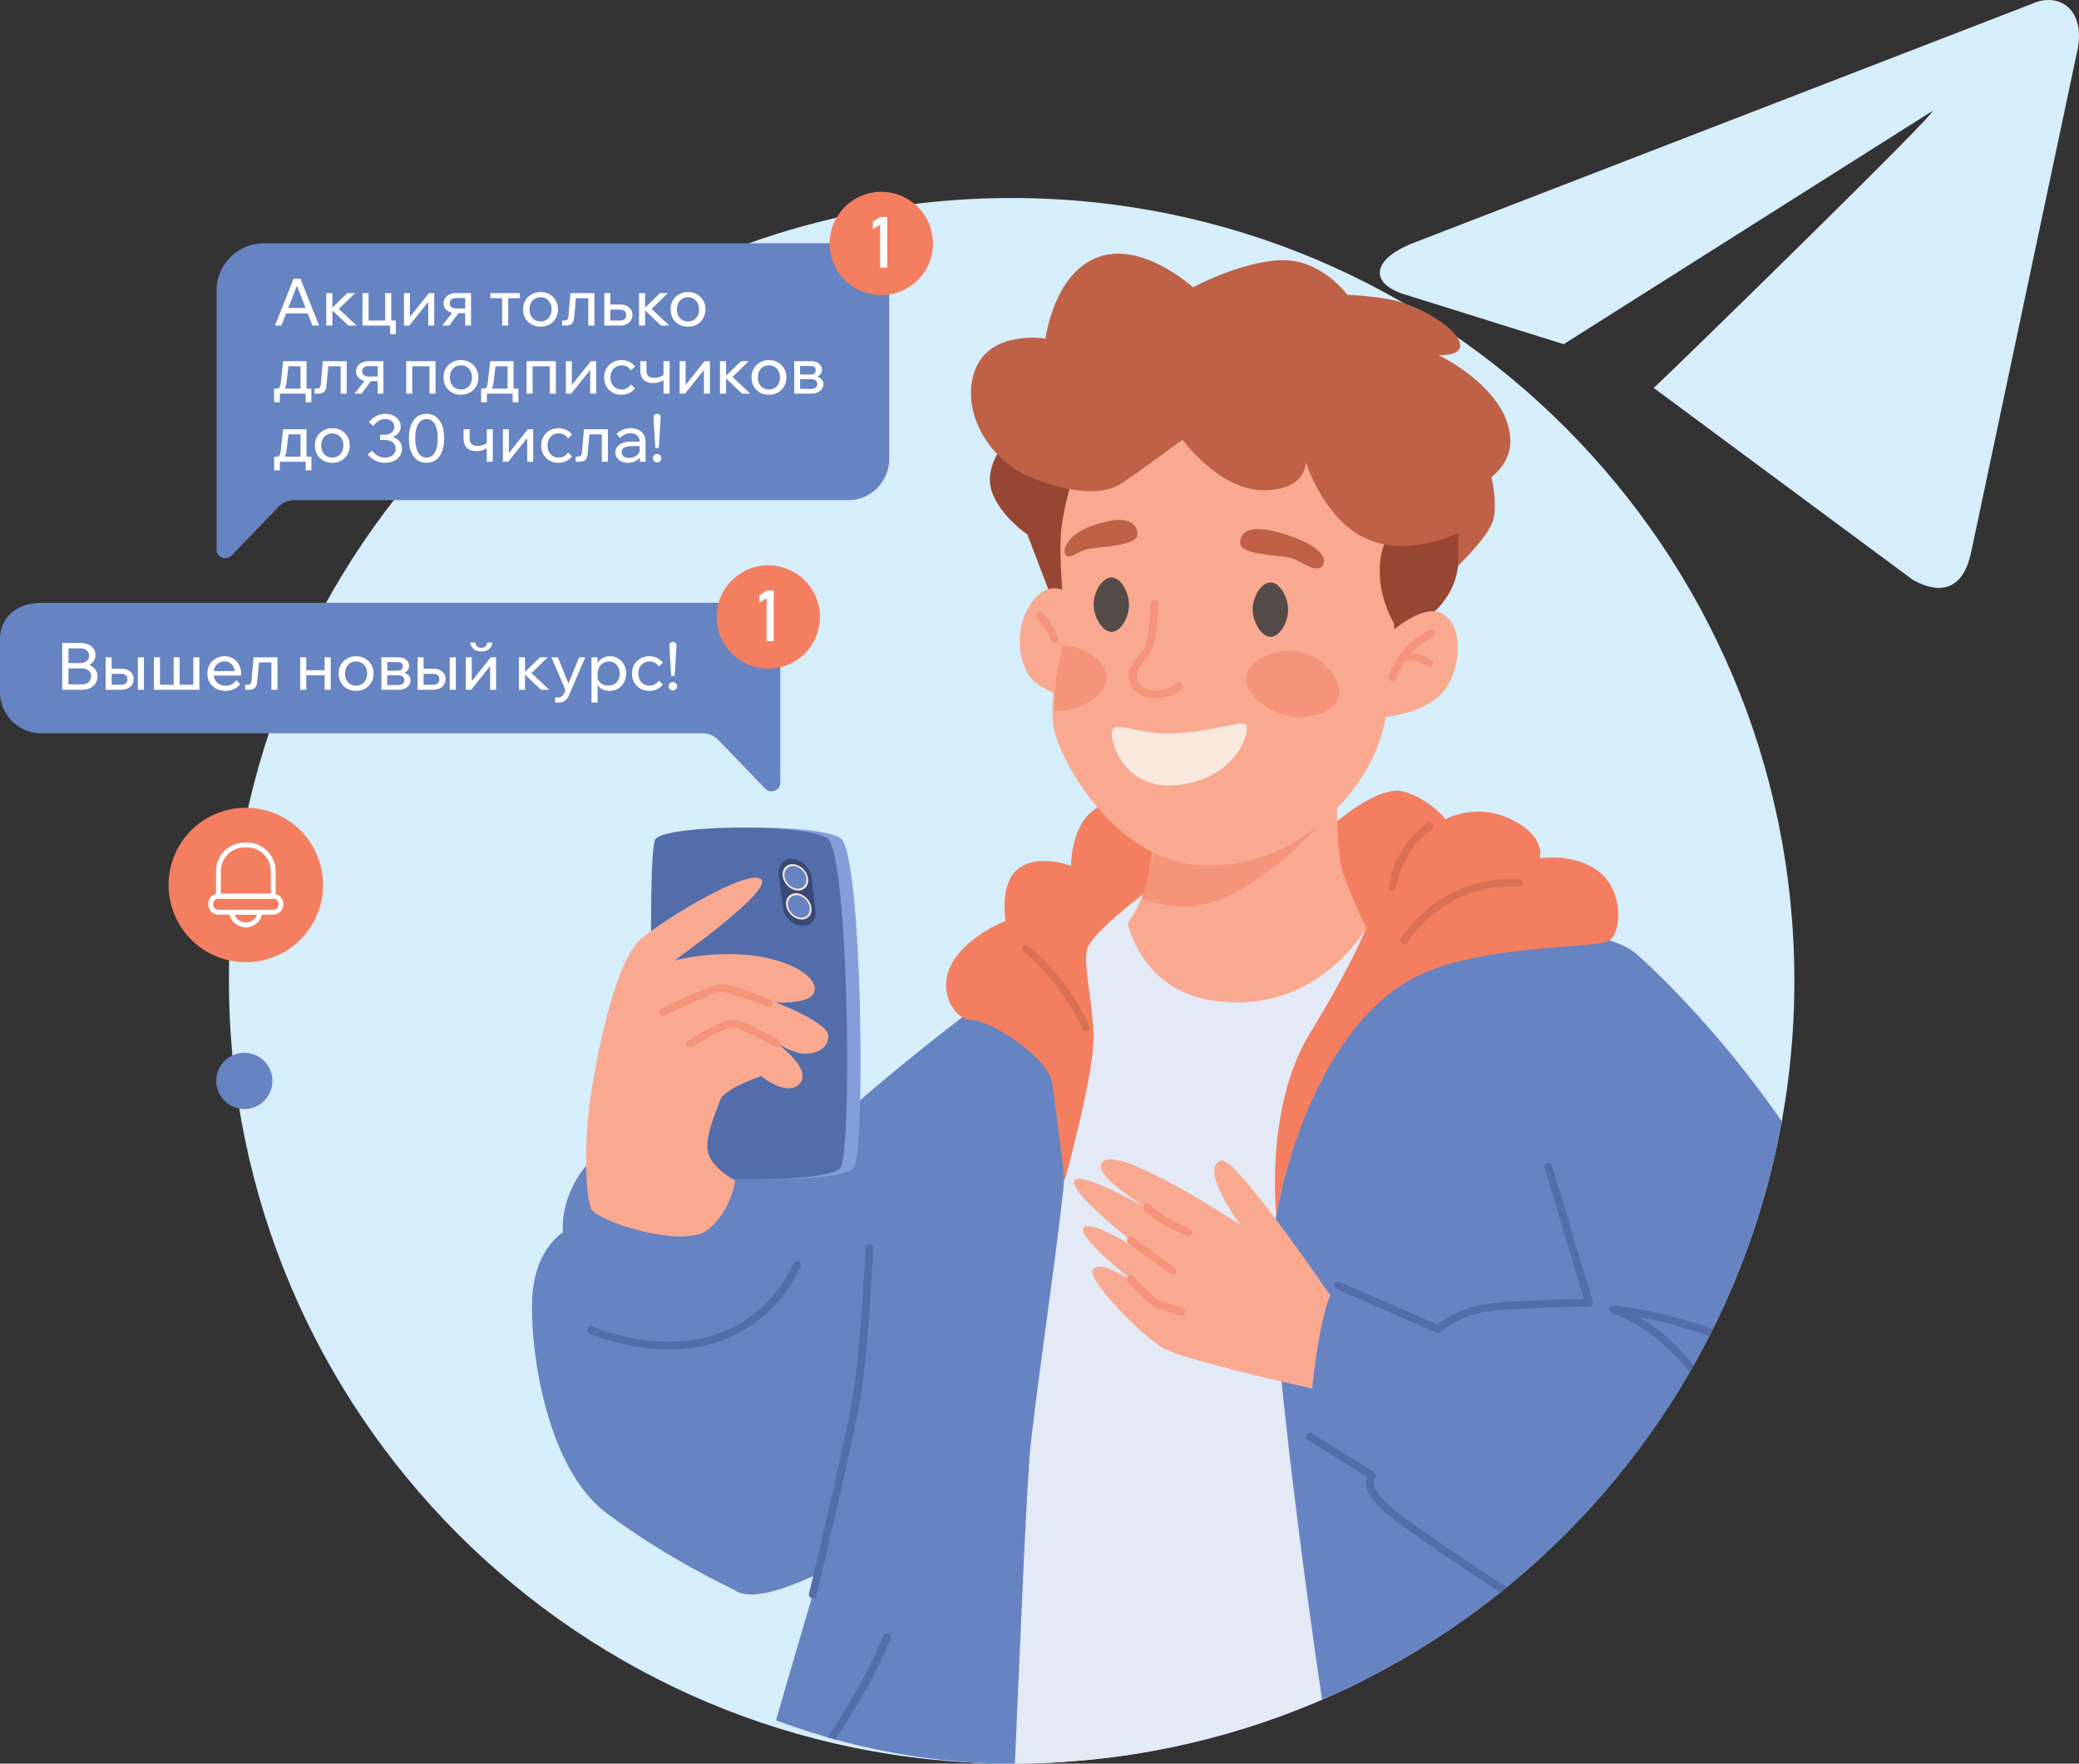 <svg width="336" height="285" fill="none" xmlns="http://www.w3.org/2000/svg"><rect width="100%" height="100%" fill="#333333" stroke="none"/><path fill-rule="evenodd" clip-rule="evenodd" d="m267.268 62.694 41.878 31.012c4.778 2.643 8.227 1.275 9.418-4.447L335.61 8.742c1.745-7.013-2.667-10.194-7.239-8.114L228.276 39.315c-6.832 2.747-6.793 6.568-1.245 8.27l25.686 8.036 59.468-37.605c2.807-1.706-42.802 42.797-44.917 44.678Z" fill="#D6EDFA"/><path d="M37 158.498C37 88.632 93.638 32 163.502 32 233.361 32 290 88.632 290 158.499 290 228.364 233.361 285 163.502 285 93.636 284.999 37 228.362 37 158.498Z" fill="#D6EDFA"/><g clip-path="url(#a)"><path d="M162.28 71.72s-3.317 3.811-1.976 7.74c1.341 3.93 5.748 6.927 5.748 6.927l7.406 19.431 57.596-.138-.546-5.825s2.861-1.618 4.473-5.632c1.145-2.853 1.269-9.903 1.269-9.903l-73.97-12.6Z" fill="#964633"/><path d="M230.496 324.576s-22.325-.118-31.686.602c-9.361.719-29.57 8.34-37.571 2.84-8.003-5.501-11.16-23.316-11.16-23.316l22.084-148.349s5.775-9.179 7.997-10.364c2.22-1.184 4.894-1.723 4.894-1.723l-.75 6.608s2.96 4.293 9.475 4.737c6.513.445 16.432-2.369 18.505-3.553 2.073-1.184 7.249-5.562 7.249-5.562l5.039 1.12s-11.783 16.972-16.847 29.287c-5.065 12.317 22.771 147.673 22.771 147.673Z" fill="#E3E9F5"/><path d="M279.127 317.054c-.74 1.937-12.011 8.239-21.492 10.124-9.481 1.885-29.291 1.1-33.503 0-4.213-1.099-20.227-114.424-18.332-128.014 1.896-13.591 11.379-41.72 20.86-45.829 9.481-4.109 32.507-4.237 37.926.943 5.42 5.179 6.257 108.413 9.448 118.527 3.194 10.114 5.405 24.02 6.354 29.394.953 5.374-.519 12.918-1.261 14.855ZM161.237 328.017c-1.668 1.629-3.076.188-5.37 0-2.296-.188-6.742-2.34-13.344-2.195-6.6.143-15.393 2.772-17.79-.006-2.398-2.778-6.54-16.827-4.186-29.121 2.354-12.295 17.945-61.732 20.089-71.411 2.143-9.678 9.468-48.392 13.391-55.717 3.923-7.323 13.863-16.217 13.863-16.217s4.971 26.942 4.186 36.357c-.785 9.417-4.186 31.651-5.494 43.683-1.306 12.034-3.679 92.998-5.345 94.627Z" fill="#6683C2"/><path d="M216.102 210.94s-16.296-24.049-18.694-23.4c-3.838 1.039 3.024 10.384 3.024 10.384s-18.479-12.234-21.908-10.395c-4.175 2.241 13.595 11.606 13.595 11.606s-17.075-10.401-18.45-8.377c-1.374 2.023 14.136 13.681 14.136 13.681s-11.29-7.828-12.662-6.06c-1.375 1.767 11.583 11.486 11.583 11.486s-8.634-7.181-10.111-4.614c-.92 1.598 7.951 10.701 11.486 12.662 3.534 1.964 25.227 6.774 25.227 6.774l2.774-13.747Z" fill="#F9A990"/><path d="M264.59 154.279s21.449 18.421 35.306 47.395c13.857 28.973 14.613 48.625 4.03 57.695-10.58 9.07-23.627 12.255-39.336 6.738-15.915-5.591-32.97-16.058-37.505-19.586-4.534-3.526-5.291-8.061-5.291-8.061s-9.574-4.283-10.078-6.298c-.505-2.015 1.511-23.431 4.534-24.438 3.024-1.008 16.125 7.055 16.125 7.055s15.119-6.304 24.439-4.289c0 0-2.771-18.14-1.511-25.951 1.259-7.811 3.779-14.613 3.779-14.613" fill="#6683C2"/><path d="M288.777 221.857a.618.618 0 0 0 .318-1.147 72.174 72.174 0 0 0-12.889-6.106 72.206 72.206 0 0 0-15.469-3.665.617.617 0 1 0-.151 1.226 71.015 71.015 0 0 1 15.202 3.601 70.87 70.87 0 0 1 12.669 6 .608.608 0 0 0 .32.091Z" fill="#526DA9"/><path d="M274.895 223.817a.62.62 0 0 0 .505-.974c-1.917-2.728-4.025-5.08-6.27-6.988-2.515-2.139-5.221-3.739-8.038-4.754a.62.62 0 0 0-.792.372.62.62 0 0 0 .372.792c2.679.965 5.255 2.491 7.659 4.533 2.164 1.839 4.204 4.113 6.058 6.757.12.171.312.262.506.262Z" fill="#526DA9"/><path d="M161.055 160.197s-26.461 19.459-36.424 31.67c-9.963 12.212-10.788 61.176-5.965 65.033 4.82 3.856 23.46-8.035 23.46-8.035l18.929-88.668Z" fill="#6683C2"/><path d="M172.063 190.758s5.002-17.871 4.671-23.826c-.374-6.736-1.674-11.019-1.023-13.584.651-2.565 9.34-9.082 9.34-9.082l3.254-14.771s-7.939-.713-10.918.996c-4.392 2.522-4.285 9.43-4.285 9.43s-5.163-2.007-8.423.38c-3.257 2.39-2.149 8.504-2.149 8.504s-7.941 3.084-9.411 8.685c-.889 3.392 1.186 7.371 4.01 7.371 2.823 0 12.278 5.903 12.931 10.248.657 4.346 2.003 15.649 2.003 15.649ZM215.129 133.548s7.561-6.905 11.829-5.607c4.268 1.298 6.68 4.454 6.68 4.454s4.825-2.784 10.579 0c5.752 2.784 4.64 6.31 4.64 6.31s5.753-.928 9.651 2.227c3.898 3.154 3.584 9.586 1.614 11.056-1.97 1.469-22.501.376-32.86 6.719-16.577 10.153-20.986 37.629-20.986 37.629s-1.881-17.348 5.358-29.224c7.238-11.877 9.162-17.144 9.162-17.144l-3.652-7.308-2.015-9.112Z" fill="#F37E60"/><path d="M264.816 297.551a.617.617 0 0 0 .132-1.222c-4.26-.932-10.587-3.1-16.527-8.148-7.923-6.732-11.038-15.111-12.189-19.51a.617.617 0 1 0-1.195.315c1.189 4.537 4.405 13.187 12.584 20.138 6.135 5.213 12.666 7.453 17.063 8.414a.831.831 0 0 0 .132.013ZM126.397 291.635a.616.616 0 0 0 .459-.203 96.525 96.525 0 0 0 12.112-16.67 96.49 96.49 0 0 0 4.954-9.923.617.617 0 1 0-1.136-.488 95.545 95.545 0 0 1-4.891 9.796 95.393 95.393 0 0 1-11.957 16.457.618.618 0 0 0 .459 1.031Z" fill="#526DA9"/><path d="M137.168 211.069s-.969-4.684-2.294-7.239c-1.325-2.554-6.009-4.667-6.009-4.667s.852-2.784 0-5.978c-.852-3.193-7.026-10.644-10.645-11.283-3.619-.639-18.945 1.064-23.416 6.387-4.471 5.322-3.832 10.872-3.832 10.872s-4.258 2.524-4.897 9.768c-.639 7.245 1.703 27.896 11.92 35.558 10.219 7.664 20.665 12.408 20.665 12.408l18.508-45.826Z" fill="#6683C2"/><path d="M108.099 218.061c5.318 0 9.981-1.432 13.896-4.272 3.135-2.276 5.616-5.333 7.373-9.09a.619.619 0 0 0-1.121-.525c-1.668 3.565-4.016 6.463-6.98 8.613-4.444 3.224-9.929 4.526-16.31 3.871-4.977-.511-8.745-2.086-9.159-2.263a.62.62 0 0 0-.812.322.62.62 0 0 0 .322.812c.432.186 4.362 1.83 9.521 2.359 1.118.118 2.207.173 3.27.173Z" fill="#526DA9"/><path d="M182.274 149.22s2.627-3.721 3.29-7.352c.666-3.632 1.263-9.397 1.263-9.397l29.231-5.281s-.116 10.083.856 13.403c.971 3.319 3.875 9.377 3.875 9.377s-7.73 14.018-24.435 11.774c-12.003-1.617-14.08-12.524-14.08-12.524Z" fill="#F9A990"/><path d="M184.52 145.153s3.016 1.376 6.73 1.389c10.283.031 21.637-12.993 21.637-12.993l-26.18 2.602s-.68 3.956-1.139 5.717c-.459 1.761-1.048 3.285-1.048 3.285Z" fill="#F4947A"/><path d="M175.304 71.93s-2.891 6.58-3.739 13.315c-.601 4.783.54 13.607.385 16.066-.153 2.46-2.644 11.267-1.582 16.546 1.063 5.281 9.779 20.984 23.295 21.914 13.516.932 23.344-8.272 27.678-16.302 2.061-3.816 2.619-7.619 2.619-7.619s7.487-.587 10.089-5.198c2.458-4.359 2.001-10.281-1.29-11.656-2.848-1.19-7.426 2.702-7.426 2.702l-1.222-27.813-23.673-7.08-25.134 5.125Z" fill="#F9A990"/><path d="M174.984 97.571s-2.403-2.478-4.472-2.51c-2.07-.03-4.064 1.86-5.153 5.03-1.09 3.17-.639 8.454 2.399 10.521 3.039 2.067 6.379 2.515 6.379 2.515l.847-15.556Z" fill="#F9A990"/><path d="M224.66 86.329s-1.778 1.78-1.672 6.318c.103 4.54 2.304 8.08 2.304 8.08l3.876-6.217-1.701-9.2-2.807 1.019Z" fill="#964633"/><path d="M135.899 135.496c3.436 2.503 4.033 50.684 2.084 53.263-1.947 2.578-26.343 2.179-28.326 0-1.982-2.178-3.063-50.748-1.575-53.118 1.486-2.373 24.38-2.648 27.817-.145Z" fill="#849ED9"/><path d="M133.735 135.496c3.436 2.503 4.033 50.684 2.084 53.263-1.947 2.578-26.344 2.179-28.326 0-1.982-2.178-3.063-50.748-1.575-53.118 1.486-2.373 24.382-2.648 27.817-.145Z" fill="#526DA9"/><path d="M95.554 195.361c-.988-2.055-1.203-11.358 0-18.878 1.203-7.519 4.082-21.436 8.082-24.795 4-3.358 17.278-11.358 19.357-9.599 2.079 1.759-13.987 13.117-13.987 13.117s5.988-1.6 12.546-.8c6.559.8 10.614 3.578 10.081 5.79-.531 2.212-6.28 1.788-6.28 1.788s8.514 3.189 8.514 5.423c0 2.235-2.129 2.874-3.832 2.874-1.703 0-4.471-1.683-4.471-1.683s5.746 4.13 3.725 6.472c-2.022 2.342-6.279-1.17-6.279-1.17s-5.96 2.021-6.598 3.832c-.639 1.808-2.559 6.004-1.972 8.514.587 2.511 4.353 4.51 4.353 4.51s-.471 4.748-4.353 7.941c-3.878 3.195-17.896-1.282-18.886-3.336Z" fill="#F9A990"/><path d="M129.454 149.605c1.447.188 2.497-.848 2.334-2.357a534.619 534.619 0 0 0-.622-5.477c-.176-1.49-1.493-2.797-2.939-2.983-1.447-.188-2.514.87-2.353 2.392.236 2.203.379 3.33.641 5.471.182 1.478 1.49 2.768 2.939 2.954Z" fill="#374A76"/><path d="M126.491 141.543c.13 1.183 1.165 2.241 2.304 2.363 1.139.122 1.951-.742 1.815-1.908-.136-1.166-1.162-2.195-2.294-2.334-1.131-.138-1.956.697-1.825 1.879Z" fill="#F9E8DE"/><path d="M126.787 141.577c.112 1.013 1 1.92 1.976 2.025.976.104 1.672-.634 1.556-1.635-.115-1-.996-1.887-1.967-2.005-.972-.115-1.677.602-1.565 1.615Z" fill="#6683C2"/><path d="M127.043 146.262c.141 1.16 1.166 2.181 2.295 2.317 1.128.139 1.943-.684 1.812-1.86-.13-1.176-1.163-2.236-2.3-2.358-1.139-.12-1.947.742-1.807 1.901Z" fill="#F9E8DE"/><path d="M127.337 146.293c.12.994.999 1.874 1.968 1.99.969.116 1.666-.591 1.554-1.6-.113-1.006-.998-1.916-1.972-2.019-.977-.103-1.67.635-1.55 1.629Z" fill="#6683C2"/><path d="M200.43 87.793c-.04-1.695 1.36-3.382 7.426-1.404 6.067 1.978 6.65 4.062 5.848 5.074-1.11 1.404-3.595-1.153-5.753-1.444-2.16-.288-7.484-.532-7.521-2.227ZM183.823 86.405c.04-1.695-1.424-3.571-7.426-1.403-4.064 1.47-4.831 4.051-4.107 4.735.783.742 1.854-.814 4.012-1.103 2.158-.29 7.482-.534 7.521-2.229Z" fill="#BF6147"/><path d="M205.388 94.124c-1.504-.046-2.829 2.197-2.924 4.084-.112 2.172 1.362 4.704 2.891 4.713 1.515.008 2.896-2.462 2.818-4.58-.067-1.857-1.28-4.172-2.785-4.217ZM179.681 93.322c-1.504-.046-2.829 2.197-2.924 4.084-.112 2.173 1.362 4.705 2.891 4.713 1.515.008 2.896-2.462 2.818-4.58-.069-1.857-1.282-4.172-2.785-4.217Z" fill="#544A47"/><path d="M186.729 112.844c2.561 0 4.216-1.42 4.287-1.482a.619.619 0 0 0-.815-.93c-.012.011-1.482 1.245-3.656 1.174-.982-.031-1.772-.347-2.284-.913a2.295 2.295 0 0 1-.587-1.679c.045-.669.508-1.242 1.095-1.97.472-.582 1.005-1.244 1.4-2.081.897-1.91 1.01-7.15 1.017-7.37a.619.619 0 0 0-.606-.631h-.012a.618.618 0 0 0-.618.605c-.029 1.441-.246 5.484-.9 6.871-.33.703-.793 1.277-1.242 1.831-.665.825-1.296 1.604-1.366 2.665a3.537 3.537 0 0 0 .903 2.592c.519.572 1.488 1.265 3.161 1.318.076-.002.15 0 .223 0Z" fill="#F4947A"/><path d="M201.355 117.085c-.804-.618-5.742 1.148-11.431 1.42-5.688.273-9.146-1.825-10.06-.709-.913 1.117 1.466 10.232 10.728 9.043 9.741-1.252 11.567-9.136 10.763-9.754Z" fill="#F9E8DE"/><path d="M201.478 109.198c.508-2.941 5.771-4.971 9.708-3.561 3.103 1.11 5.916 4.547 5.101 7.127-.895 2.835-5.911 3.799-9.427 2.583-2.747-.951-5.814-3.656-5.382-6.149ZM171.146 107.123c.231-.904.562-2.797.562-2.797 3.295.029 7.079 2.348 7.158 5.05.087 2.972-4.332 5.531-8.053 5.541a8.4 8.4 0 0 1-.386-.008c.002 0-.034-4.853.719-7.786Z" fill="#F4947A"/><path d="M191.092 71.052s5.983 8.152 13.061 8.169c7.077.016 6.891-4.552 6.891-4.552s2.885 9.339 9.82 12.408c6.935 3.07 14.822-.946 14.822-.946l-.012 5.266s4.867-4.624 5.632-7.321c.763-2.697-.264-6.978-.264-6.978s3.121-2.205 3.059-5.868c-.143-8.423-11.631-13.853-11.631-13.853s4.365.32 3.371-2.218c-.994-2.538-6.223-5.378-9.564-6.362-3.34-.983-8.528-1.147-8.528-1.147s-4.281-5.92-10.868-5.603c-6.587.316-14.082 4.386-14.082 4.386s-8.177-7.512-15.36-4.87c-7.182 2.642-8.464 13.156-8.464 13.156s-8.888-1.461-11.362 5.019 1.995 14.284 8.512 17.174c6.517 2.892 12.139 3.102 14.915 1.337 2.774-1.763 10.052-7.197 10.052-7.197Z" fill="#BF6147"/><path d="M232.373 215.394a.612.612 0 0 0 .422-.168c.028-.026 3.09-2.823 8.29-3.363 5.401-.56 15.634-.75 15.738-.752a.617.617 0 0 0 .581-.796l-6.59-21.975a.616.616 0 1 0-1.182.355l6.354 21.197c-2.549.057-10.474.268-15.029.742-4.707.487-7.743 2.649-8.692 3.42l-15.768-6.899a.618.618 0 1 0-.496 1.133l16.124 7.054c.08.033.165.052.248.052ZM263.918 269.443a.617.617 0 0 0 .114-1.225c-5.167-.986-33.939-20.364-38.747-24.252-2.774-2.243-3.245-3.66-3.28-4.305-.027-.511.198-.744.209-.755a.568.568 0 0 0 .219-.5c-.011-.203-.141-.368-.312-.475l-10.079-6.298a.618.618 0 1 0-.655 1.048l9.555 5.971a2.417 2.417 0 0 0-.173.978c.029 1.531 1.287 3.313 3.741 5.297 5.372 4.347 33.95 23.485 39.293 24.504a.46.46 0 0 0 .115.012ZM131.361 258.287c.279 0 .533-.19.599-.474.058-.239 5.736-23.999 7.078-31.824 1.343-7.842 2.069-24.153 2.075-24.316a.62.62 0 0 0-1.236-.054c-.009.164-.73 16.395-2.059 24.163-1.335 7.784-7.003 31.506-7.061 31.746a.618.618 0 0 0 .604.759Z" fill="#526DA9"/><path d="M225.004 110.053a.62.62 0 0 0 .577-.395c.694-1.79 1.686-3.331 2.949-4.586a11.172 11.172 0 0 1 3.045-2.158.617.617 0 0 0 .289-.825.617.617 0 0 0-.825-.289 12.41 12.41 0 0 0-3.381 2.395c-1.387 1.377-2.474 3.066-3.231 5.017a.618.618 0 0 0 .577.841Z" fill="#F4947A"/><path d="M230.996 107.77a.618.618 0 0 0 .337-1.135 7.198 7.198 0 0 0-1.987-.91 6.52 6.52 0 0 0-2.453-.211.62.62 0 0 0-.55.681.62.62 0 0 0 .68.549 5.297 5.297 0 0 1 1.991.172 5.92 5.92 0 0 1 1.643.752.624.624 0 0 0 .339.102ZM170.433 103.939a.615.615 0 0 0 .578-.833 12.083 12.083 0 0 0-2.544-4.096.62.62 0 0 0-.901.847 10.978 10.978 0 0 1 2.288 3.681.615.615 0 0 0 .579.401ZM192.125 199.753a.617.617 0 0 0 .196-1.205c-.037-.012-3.811-1.302-6.503-3.842a.619.619 0 1 0-.849.899c2.896 2.732 6.794 4.059 6.957 4.115a.598.598 0 0 0 .199.033ZM190.921 212.612a.62.62 0 0 0 .589-.43.62.62 0 0 0-.401-.777c-.029-.009-2.904-.928-3.838-1.303-.525-.208-2.495-2.104-4.099-3.813a.618.618 0 1 0-.903.845c.576.614 3.501 3.7 4.541 4.116.975.39 3.801 1.294 3.921 1.333a.707.707 0 0 0 .19.029ZM189.511 205.982a.617.617 0 0 0 .364-1.118l-6.79-4.928a.62.62 0 0 0-.728 1.001l6.79 4.927a.629.629 0 0 0 .364.118ZM125.566 169.22a.62.62 0 0 0 .302-1.158c-.577-.322-5.684-3.15-7.251-3.286-.475-.042-1.445.082-4.376 1.626a61.756 61.756 0 0 0-2.956 1.673.618.618 0 0 0 .643 1.056c3.657-2.23 6.044-3.171 6.581-3.123.982.084 4.666 1.967 6.757 3.135a.65.65 0 0 0 .3.077ZM107.096 164.204a.615.615 0 0 0 .273-.065c2.993-1.471 8.111-3.823 9.095-3.867.973-.039 5.184 1.474 7.602 2.441a.619.619 0 0 0 .459-1.149c-.655-.262-6.377-2.528-8.045-2.528-.025 0-.047 0-.07.002-1.534.066-8.256 3.338-9.587 3.994a.618.618 0 0 0 .273 1.172Z" fill="#F4947A"/><path d="M226.905 152.601a.613.613 0 0 0 .513-.273c1.405-2.089 5.444-7.114 12.584-8.619a20.594 20.594 0 0 1 5.434-.395.618.618 0 0 0 .072-1.234 21.766 21.766 0 0 0-5.763.418c-7.581 1.6-11.864 6.924-13.354 9.138a.619.619 0 0 0 .514.965ZM225.043 143.914a.618.618 0 0 0 .608-.513c.461-2.683 1.587-5.134 3.262-7.092a13.977 13.977 0 0 1 2.459-2.259.617.617 0 1 0-.721-1.002 15.34 15.34 0 0 0-2.677 2.459c-1.819 2.127-3.042 4.783-3.54 7.685a.616.616 0 0 0 .609.722ZM175.552 166.665a.618.618 0 0 0 .556-.883 40.45 40.45 0 0 0-2.921-5.122 40.177 40.177 0 0 0-6.846-7.774.618.618 0 1 0-.814.928 39.022 39.022 0 0 1 6.635 7.537 38.954 38.954 0 0 1 2.832 4.962.622.622 0 0 0 .558.352Z" fill="#DA7156"/></g><g clip-path="url(#b)"><path d="M50.882 148.606c3.089-6.162.597-13.661-5.564-16.749-6.162-3.089-13.66-.597-16.75 5.564-3.088 6.162-.596 13.661 5.565 16.749 6.162 3.089 13.66.597 16.75-5.564Z" fill="#F37E60"/><path d="M39.726 149.859a2.711 2.711 0 0 1-2.695-2.397l-.05-.439h5.491l-.05.439a2.709 2.709 0 0 1-2.696 2.397Zm-1.813-2.052c.27.748.987 1.269 1.813 1.269.827 0 1.544-.521 1.814-1.269h-3.627ZM44.55 145.212h-9.64v-4.426a4.633 4.633 0 0 1 4.626-4.63h.384c2.55 0 4.63 2.076 4.63 4.63v4.426Zm-8.856-.783h8.072v-3.643a3.85 3.85 0 0 0-3.846-3.846h-.384a3.847 3.847 0 0 0-3.842 3.846v3.643Z" fill="#fff"/><path d="M44.158 147.807h-8.864a1.634 1.634 0 0 1-1.634-1.633v-.114c0-.901.733-1.633 1.634-1.633h8.86c.9 0 1.633.732 1.633 1.633v.114c0 .901-.732 1.633-1.63 1.633Zm-8.86-2.593a.85.85 0 0 0-.85.85v.114c0 .466.38.85.85.85h8.86c.466 0 .85-.38.85-.85v-.114c0-.466-.38-.85-.85-.85h-8.86Z" fill="#fff"/></g><path d="M6.596 97.419h111.881a7.635 7.635 0 0 1 7.632 7.633v21.415c0 1.271-1.55 1.899-2.428.983l-7.572-7.859a3.562 3.562 0 0 0-2.58-1.097H6.596c-3.646 0-6.596-3.033-6.596-6.68v-8.551c0-3.639 2.95-5.844 6.596-5.844Z" fill="#6683C2"/><path d="M10.049 111.472V103.9h2.944c.494 0 .921.084 1.281.254.367.162.65.392.847.688.205.297.307.646.307 1.049 0 .367-.102.695-.307.984-.197.283-.48.505-.847.668-.36.155-.787.233-1.281.233H11.17v-.519h2.012c.516 0 .964.084 1.345.254.389.169.689.409.9.72.22.304.329.667.329 1.091 0 .43-.11.808-.329 1.133a2.064 2.064 0 0 1-.9.752c-.381.176-.83.265-1.345.265H10.05Zm1.016-.879h2.129c.473 0 .844-.113 1.112-.339.275-.226.413-.544.413-.953 0-.41-.138-.728-.413-.953-.268-.226-.64-.339-1.112-.339h-2.235v-.858h2.013c.437 0 .783-.106 1.037-.318.255-.219.382-.515.382-.89 0-.36-.127-.642-.382-.847-.254-.212-.6-.317-1.037-.317h-1.907v5.814Zm6.012.879v-5.253h.975v5.104l-.657-.667h2.171c.332 0 .586-.077.762-.233.177-.162.265-.385.265-.667 0-.275-.088-.487-.265-.635-.176-.156-.43-.233-.762-.233h-2.012v-.826h2.065c.593 0 1.073.158 1.44.476.367.311.551.713.551 1.207 0 .339-.088.639-.265.901-.17.254-.406.455-.71.603a2.234 2.234 0 0 1-1.016.223h-2.542Zm5.2 0v-5.253h.985v5.253h-.985Zm2.598 0v-5.253h.975v5.03l-.255-.593h2.743l-.275.593v-5.03h.974v5.03l-.2-.593H31.6l-.35.593v-5.03h.975v5.253h-7.35Zm13.33-1.547.614.636a2.87 2.87 0 0 1-1.016.794 3.053 3.053 0 0 1-1.345.286c-.572 0-1.08-.12-1.525-.36a2.707 2.707 0 0 1-1.049-.985 2.824 2.824 0 0 1-.37-1.451c0-.543.12-1.023.36-1.44.24-.424.572-.755.995-.996.424-.24.9-.36 1.43-.36.515 0 .97.12 1.366.36.403.233.717.558.943.975.233.409.35.886.35 1.429v.064h-.996v-.095c0-.382-.07-.713-.212-.996a1.563 1.563 0 0 0-.593-.667 1.53 1.53 0 0 0-.858-.244c-.346 0-.653.082-.921.244a1.642 1.642 0 0 0-.625.688c-.148.29-.223.632-.223 1.028 0 .395.082.745.244 1.048.17.297.402.526.699.688.297.163.635.244 1.017.244.699 0 1.27-.296 1.715-.89Zm.752-.751h-4.712v-.731h4.543l.17.37v.361Zm.673 2.298v-.826h.402c.198 0 .343-.05.435-.149.098-.098.158-.271.18-.519l.328-3.759h3.865v5.253h-.985v-5.073l.7.646h-3.39l.763-.646-.36 3.749c-.042.494-.173.84-.392 1.038-.219.19-.547.286-.985.286h-.561Zm12.838 0v-5.253h.985v5.253h-.985Zm-3.95 0v-5.253h.984v5.253h-.984Zm.476-2.351v-.816h4.025v.816h-4.025Zm8.559 2.52c-.55 0-1.038-.12-1.461-.36a2.613 2.613 0 0 1-.996-.985c-.24-.423-.36-.907-.36-1.451 0-.543.12-1.023.36-1.44.24-.417.572-.745.996-.985.423-.247.91-.371 1.461-.371.55 0 1.034.124 1.45.371.425.24.756.568.996.985.247.417.371.897.371 1.44 0 .544-.123 1.028-.37 1.451-.24.417-.572.745-.996.985-.417.24-.9.36-1.451.36Zm0-.847c.353 0 .664-.081.932-.244.268-.162.477-.392.625-.688.148-.297.222-.635.222-1.017 0-.381-.074-.716-.222-1.006a1.642 1.642 0 0 0-.625-.688 1.703 1.703 0 0 0-.932-.254c-.353 0-.667.084-.942.254a1.643 1.643 0 0 0-.625.688 2.18 2.18 0 0 0-.223 1.006c0 .382.074.72.223 1.017.148.296.356.526.625.688.275.163.589.244.942.244Zm4.089.678v-5.253h2.68c.55 0 .984.127 1.302.381.325.254.487.593.487 1.017 0 .268-.081.501-.243.699a1.48 1.48 0 0 1-.636.455l-.01-.095c.331.092.603.247.815.466.212.219.318.487.318.805 0 .296-.089.561-.265.794a1.716 1.716 0 0 1-.71.54 2.504 2.504 0 0 1-.995.191h-2.743Zm.942-.233-.55-.54h2.277c.324 0 .579-.067.762-.202.184-.141.276-.339.276-.593a.668.668 0 0 0-.276-.572c-.183-.141-.438-.211-.762-.211h-2.16v-.742h2.107c.31 0 .53-.063.656-.19.127-.127.191-.304.191-.53 0-.219-.067-.381-.201-.487-.127-.113-.343-.169-.646-.169h-2.235l.561-.562v4.798Zm4.901.233v-5.253h.975v5.104l-.657-.667h2.171c.332 0 .586-.077.763-.233.176-.162.264-.385.264-.667 0-.275-.088-.487-.264-.635-.177-.156-.431-.233-.763-.233h-2.012v-.826h2.065c.593 0 1.073.158 1.44.476.367.311.551.713.551 1.207 0 .339-.088.639-.265.901-.17.254-.406.455-.71.603a2.234 2.234 0 0 1-1.016.223h-2.542Zm5.2 0v-5.253h.985v5.253h-.985Zm2.598 0v-5.253h.964v3.961l-.074-.022 3.145-3.939h.858v5.253h-.964v-3.961l.085.032-3.156 3.929h-.858Zm2.51-6.196c-.487 0-.893-.123-1.218-.37-.324-.255-.515-.611-.572-1.07h.837c.042.297.145.512.307.646.17.134.385.201.646.201s.473-.067.636-.201c.17-.134.275-.349.317-.646h.837c-.056.459-.247.815-.572 1.07-.325.247-.73.37-1.218.37Zm9.643 6.196-2.87-2.722h.106l2.595-2.531h1.26l-2.817 2.743-.201-.551 3.272 3.061h-1.345Zm-3.569 0v-5.253h.985v5.253h-.985Zm9.72-5.253h1.006l-2.616 6.089c-.163.389-.37.689-.625.901-.247.211-.604.317-1.07.317h-.572v-.826h.551a.837.837 0 0 0 .54-.169c.148-.106.269-.265.36-.477l.223-.561-2.267-5.274h1.049l1.895 4.713h-.38l1.906-4.713Zm2.993 7.307h-.985v-7.307h.975v1.61h-.223c.057-.346.187-.654.392-.922.212-.268.473-.476.784-.625a2.335 2.335 0 0 1 1.038-.233c.508 0 .96.124 1.355.371.396.24.706.572.932.996.226.416.339.893.339 1.429 0 .544-.116 1.028-.349 1.451a2.505 2.505 0 0 1-.953.985c-.403.24-.862.36-1.377.36-.473 0-.883-.095-1.229-.286a1.972 1.972 0 0 1-.783-.794 2.032 2.032 0 0 1-.212-1.133l.201-.201c.028.303.127.575.297.815.176.24.398.427.667.561.275.127.572.191.89.191a1.8 1.8 0 0 0 .953-.244c.268-.169.48-.402.635-.699.155-.296.233-.632.233-1.006s-.074-.706-.222-.995a1.736 1.736 0 0 0-.615-.699 1.651 1.651 0 0 0-.921-.254c-.353 0-.667.088-.943.264-.268.17-.483.41-.646.721-.155.31-.233.67-.233 1.08v4.564Zm9.896-3.548.667.636a2.73 2.73 0 0 1-.942.752 2.856 2.856 0 0 1-1.271.275c-.537 0-1.017-.12-1.44-.36a2.63 2.63 0 0 1-.985-.985c-.24-.423-.36-.907-.36-1.451 0-.536.12-1.013.36-1.429.24-.424.572-.756.995-.996a2.867 2.867 0 0 1 1.451-.371 2.752 2.752 0 0 1 2.192 1.028l-.667.635a1.889 1.889 0 0 0-.614-.593c-.247-.148-.544-.222-.89-.222a1.721 1.721 0 0 0-1.578.942c-.148.29-.222.625-.222 1.006 0 .382.074.72.222 1.017.156.289.368.519.636.688.275.163.589.244.942.244s.65-.074.89-.223c.247-.148.452-.345.614-.593Zm2.963.922a.651.651 0 0 1-.201.476.661.661 0 0 1-.487.202.649.649 0 0 1-.477-.202.651.651 0 0 1-.201-.476.63.63 0 0 1 .201-.477.652.652 0 0 1 .477-.201c.19 0 .353.067.487.201a.63.63 0 0 1 .201.477Zm-.413-1.652h-.551a31.91 31.91 0 0 0-.042-.604 32.655 32.655 0 0 0-.064-.953l-.063-1.102c-.021-.381-.043-.737-.064-1.069l-.053-.837c-.007-.226-.01-.356-.01-.392 0-.162.053-.296.159-.402a.58.58 0 0 1 .413-.159c.162 0 .3.053.413.159.113.106.169.24.169.402 0 .036-.007.166-.021.392l-.053.837c-.014.332-.035.688-.064 1.069l-.063 1.102c-.021.36-.043.678-.064.953-.014.275-.028.477-.042.604Z" fill="#fff"/><path d="M124.079 108.056a8.346 8.346 0 1 0 0-16.691 8.346 8.346 0 0 0 0 16.691Z" fill="#F37E60"/><path d="M125.043 103.614h-1.15v-6.937l-1.166.714v-1.187l1.166-.78h1.15v8.19Z" fill="#fff"/><path d="M39.422 179.214a4.539 4.539 0 1 0 0-9.077 4.539 4.539 0 0 0 0 9.077ZM137.114 39.321H42.633A7.635 7.635 0 0 0 35 46.954v41.84c0 1.27 1.55 1.898 2.428.983L45 81.917a3.563 3.563 0 0 1 2.58-1.096h89.534c3.647 0 6.597-3.034 6.597-6.68V45.918a6.597 6.597 0 0 0-6.597-6.597Z" fill="#6683C2"/><path d="M50.093 50.647h-4.236v-.879h4.236v.88Zm1.483 1.97h-1.08l-2.7-6.915h.38l-2.7 6.915h-1.038l3.008-7.572h1.112l3.018 7.572Zm4.726 0-2.87-2.722h.106l2.594-2.53h1.26l-2.817 2.742-.2-.55 3.272 3.06h-1.345Zm-3.57 0v-5.253h.986v5.253h-.985Zm5.854 0v-5.253h.985v5.084l-.783-.646h4.035l-.572.646v-5.084h.985v5.253h-4.65Zm4.459 1.388v-2.203h.932v2.203h-.932Zm2.243-1.388v-5.253h.964v3.961l-.074-.021 3.145-3.94h.858v5.253h-.964v-3.96l.085.031-3.156 3.93h-.858Zm9.894 0v-5.104l.625.646h-2.086c-.276 0-.516.067-.72.2-.205.128-.308.34-.308.636 0 .269.092.477.276.625.183.148.438.223.762.223h1.917v.762h-1.98c-.593 0-1.07-.145-1.43-.434-.36-.297-.54-.689-.54-1.176 0-.31.085-.586.254-.826.177-.247.413-.441.71-.582a2.287 2.287 0 0 1 1.016-.223h2.447v5.253h-.943Zm-3.728 0 1.875-2.393h1.048l-1.779 2.393h-1.144Zm9.7 0v-4.945h.985v4.945h-.985Zm-1.896-4.427v-.826h4.766v.826h-4.766Zm8.107 4.597c-.55 0-1.038-.12-1.461-.36a2.616 2.616 0 0 1-.996-.985 2.891 2.891 0 0 1-.36-1.451c0-.544.12-1.024.36-1.44.24-.417.572-.745.996-.986.423-.247.91-.37 1.461-.37.55 0 1.035.123 1.451.37.424.24.755.569.995.986.248.416.371.896.371 1.44 0 .543-.123 1.027-.37 1.45-.24.417-.572.745-.996.986-.416.24-.9.36-1.45.36Zm0-.848c.353 0 .664-.08.932-.243.268-.163.477-.392.625-.689.148-.296.222-.635.222-1.016 0-.382-.074-.717-.222-1.006a1.642 1.642 0 0 0-.625-.689 1.708 1.708 0 0 0-.932-.254 1.76 1.76 0 0 0-.942.254 1.642 1.642 0 0 0-.625.689c-.148.29-.223.624-.223 1.006 0 .381.075.72.223 1.016.148.297.356.526.625.689.275.162.59.243.942.243Zm3.485.678v-.826h.403c.198 0 .342-.05.434-.148.099-.099.159-.272.18-.52l.328-3.759h3.866v5.253h-.985v-5.073l.699.646h-3.389l.763-.646-.36 3.75c-.043.494-.174.84-.392 1.037-.22.19-.548.286-.985.286h-.562Zm6.82 0v-5.253h.974v5.105l-.646-.667h2.182c.324 0 .575-.078.752-.233.183-.163.275-.385.275-.668 0-.275-.092-.487-.275-.635-.177-.155-.428-.233-.752-.233h-2.023v-.826h2.065c.6 0 1.08.159 1.44.477.367.31.551.713.551 1.207 0 .339-.085.639-.254.9-.17.254-.406.456-.71.604a2.266 2.266 0 0 1-1.027.222H97.67Zm9.174 0-2.87-2.722h.106l2.595-2.53h1.26l-2.817 2.742-.201-.55 3.272 3.06h-1.345Zm-3.569 0v-5.253h.985v5.253h-.985Zm7.919.17c-.551 0-1.038-.12-1.462-.36a2.618 2.618 0 0 1-.995-.985 2.891 2.891 0 0 1-.36-1.451c0-.544.12-1.024.36-1.44.24-.417.572-.745.995-.986.424-.247.911-.37 1.462-.37.55 0 1.034.123 1.45.37.424.24.756.569.996.986.247.416.371.896.371 1.44 0 .543-.124 1.027-.371 1.45-.24.417-.572.745-.996.986-.416.24-.9.36-1.45.36Zm0-.848c.353 0 .663-.08.932-.243a1.64 1.64 0 0 0 .624-.689c.149-.296.223-.635.223-1.016 0-.382-.074-.717-.223-1.006a1.64 1.64 0 0 0-.624-.689 1.71 1.71 0 0 0-.932-.254c-.353 0-.668.085-.943.254a1.643 1.643 0 0 0-.625.689 2.18 2.18 0 0 0-.222 1.006c0 .381.074.72.222 1.016.148.297.357.526.625.689.275.162.59.243.943.243Zm-66.66 11.318v-.455h.19c.148 0 .261-.032.339-.096a.634.634 0 0 0 .201-.317c.05-.156.088-.371.117-.646l.381-3.379h3.78v4.766h-.974v-4.586l.689.646H45.92l.784-.646-.403 3.273c-.042.36-.113.646-.212.858a.878.878 0 0 1-.413.444c-.183.092-.434.138-.752.138h-.392Zm-.233 1.747v-2.202h6.026v2.202h-.932v-2.012l.614.625h-5.147l.37-.625v2.012h-.931Zm6.525-1.387v-.826h.402c.198 0 .343-.05.435-.148.099-.099.159-.272.18-.52l.328-3.759h3.865v5.253h-.984v-5.073l.699.646h-3.39l.763-.646-.36 3.75c-.042.494-.173.84-.392 1.037-.219.19-.547.286-.985.286h-.561Zm10.198 0v-5.104l.624.646h-2.086c-.275 0-.515.067-.72.2-.205.128-.307.34-.307.636 0 .269.092.477.275.625.184.148.438.223.763.223h1.917v.762h-1.98c-.594 0-1.07-.145-1.43-.434-.36-.297-.54-.689-.54-1.176 0-.31.084-.586.254-.826.176-.247.413-.441.71-.582a2.287 2.287 0 0 1 1.016-.223h2.446v5.253h-.942Zm-3.728 0 1.874-2.393h1.049l-1.78 2.393h-1.143Zm8.354 0v-5.253h4.745v5.253h-.985v-5.073l.699.646H65.85l.784-.646v5.073h-.985Zm8.85.17c-.551 0-1.038-.12-1.462-.36a2.616 2.616 0 0 1-.996-.985 2.891 2.891 0 0 1-.36-1.451c0-.544.12-1.024.36-1.44.24-.417.572-.745.996-.986.424-.247.91-.37 1.461-.37s1.035.123 1.451.37c.424.24.756.569.996.986.247.416.37.896.37 1.44 0 .543-.123 1.027-.37 1.45-.24.417-.572.745-.996.986-.416.24-.9.36-1.45.36Zm0-.848c.352 0 .663-.08.931-.243.269-.163.477-.392.625-.689.148-.296.223-.635.223-1.016 0-.382-.075-.717-.223-1.006a1.643 1.643 0 0 0-.625-.689 1.708 1.708 0 0 0-.932-.254 1.76 1.76 0 0 0-.942.254 1.642 1.642 0 0 0-.625.689c-.148.29-.222.624-.222 1.006 0 .381.074.72.222 1.016.148.297.357.526.625.689.275.162.59.243.942.243Zm3.49.318v-.455h.191c.148 0 .261-.032.34-.096a.634.634 0 0 0 .2-.317c.05-.156.089-.371.117-.646l.381-3.379H83v4.766h-.973v-4.586l.688.646h-3.336l.784-.646-.403 3.273c-.042.36-.113.646-.212.858a.878.878 0 0 1-.413.444c-.183.092-.434.138-.752.138h-.391Zm-.232 1.747v-2.202h6.026v2.202h-.932v-2.012l.614.625h-5.147l.37-.625v2.012h-.931Zm7.336-1.387v-5.253h4.744v5.253h-.985v-5.073l.7.646h-4.258l.784-.646v5.073h-.985Zm6.36 0v-5.253h.964v3.961l-.074-.021 3.145-3.94h.858v5.253h-.964v-3.96l.085.031-3.156 3.93h-.858Zm10.519-1.493.667.635a2.723 2.723 0 0 1-.943.752 2.843 2.843 0 0 1-1.27.276 2.87 2.87 0 0 1-1.44-.36 2.638 2.638 0 0 1-.986-.985 2.89 2.89 0 0 1-.36-1.451c0-.537.12-1.013.36-1.43.24-.424.572-.755.996-.995.43-.248.914-.371 1.451-.371a2.754 2.754 0 0 1 2.192 1.027l-.667.636a1.901 1.901 0 0 0-.614-.593 1.702 1.702 0 0 0-.89-.223c-.353 0-.667.085-.943.254-.268.163-.48.392-.635.689-.148.29-.222.624-.222 1.006 0 .381.074.72.222 1.016.155.29.367.52.635.689.276.162.59.243.943.243s.65-.074.89-.222c.247-.148.451-.346.614-.593Zm3.587-.223c-.67 0-1.186-.176-1.546-.529-.353-.353-.529-.861-.529-1.525v-1.483h.985v1.377c0 .494.113.84.338 1.038.226.19.551.286.975.286.501 0 1.002-.17 1.504-.508l.264.656a3.095 3.095 0 0 1-.603.381 3.49 3.49 0 0 1-.678.233c-.233.05-.47.075-.71.075Zm1.674 1.716v-5.253h.985v5.253h-.985Zm2.609 0v-5.253h.963v3.961l-.074-.021 3.145-3.94h.858v5.253h-.963v-3.96l.084.031-3.156 3.93h-.857Zm10.084 0-2.87-2.722h.106l2.595-2.53h1.26l-2.817 2.742-.201-.55 3.272 3.06h-1.345Zm-3.569 0v-5.253h.985v5.253h-.985Zm7.919.17c-.551 0-1.038-.12-1.462-.36a2.611 2.611 0 0 1-.995-.985c-.241-.424-.361-.908-.361-1.451 0-.544.12-1.024.361-1.44.24-.417.571-.745.995-.986.424-.247.911-.37 1.462-.37.55 0 1.034.123 1.45.37.424.24.756.569.996.986.247.416.371.896.371 1.44 0 .543-.124 1.027-.371 1.45-.24.417-.572.745-.996.986-.416.24-.9.36-1.45.36Zm0-.848c.353 0 .663-.08.931-.243.269-.163.477-.392.625-.689.149-.296.223-.635.223-1.016 0-.382-.074-.717-.223-1.006a1.636 1.636 0 0 0-.625-.689 1.704 1.704 0 0 0-.931-.254c-.353 0-.668.085-.943.254a1.643 1.643 0 0 0-.625.689 2.18 2.18 0 0 0-.222 1.006c0 .381.074.72.222 1.016.148.297.357.526.625.689.275.162.59.243.943.243Zm4.088.678v-5.253h2.68c.551 0 .985.127 1.302.382.325.254.488.593.488 1.016 0 .269-.082.502-.244.7-.155.197-.367.349-.635.455l-.011-.096c.332.092.604.247.815.466.212.22.318.488.318.805 0 .297-.088.562-.265.794a1.716 1.716 0 0 1-.709.54c-.297.128-.629.191-.996.191h-2.743Zm.943-.233-.551-.54h2.277c.325 0 .579-.067.763-.201a.707.707 0 0 0 .275-.593.667.667 0 0 0-.275-.572c-.184-.141-.438-.212-.763-.212h-2.16v-.741h2.107c.311 0 .53-.064.657-.19.127-.128.19-.304.19-.53 0-.22-.067-.382-.201-.487-.127-.113-.342-.17-.646-.17h-2.234l.561-.561v4.797ZM44.534 74.257v-.455h.19c.148 0 .261-.032.339-.096a.634.634 0 0 0 .201-.317c.05-.156.088-.371.117-.646l.381-3.379h3.78v4.766h-.974v-4.586l.689.646H45.92l.784-.646-.403 3.273c-.042.36-.113.646-.212.858a.878.878 0 0 1-.413.444c-.183.092-.434.138-.752.138h-.392Zm-.233 1.747v-2.202h6.026v2.202h-.932v-2.012l.614.625h-5.147l.37-.625v2.012h-.931Zm9.41-1.217c-.55 0-1.037-.12-1.46-.36a2.615 2.615 0 0 1-.996-.985 2.89 2.89 0 0 1-.36-1.451c0-.544.12-1.024.36-1.44.24-.417.571-.745.995-.986.424-.247.91-.37 1.462-.37.55 0 1.034.123 1.45.37.424.24.756.569.996.986.247.416.37.896.37 1.44 0 .543-.123 1.027-.37 1.45-.24.417-.572.745-.996.986-.416.24-.9.36-1.45.36Zm0-.848c.354 0 .664-.08.933-.243.268-.163.476-.392.624-.689.149-.296.223-.635.223-1.016 0-.382-.074-.717-.223-1.006a1.642 1.642 0 0 0-.624-.689 1.708 1.708 0 0 0-.932-.254 1.76 1.76 0 0 0-.943.254 1.642 1.642 0 0 0-.625.689c-.148.29-.222.624-.222 1.006 0 .381.074.72.222 1.016.148.297.357.526.625.689.275.162.59.243.943.243Zm5.724-.497.688-.646c.254.353.558.631.91.836.354.205.753.307 1.197.307.516 0 .929-.134 1.24-.402.317-.275.476-.625.476-1.049 0-.289-.078-.536-.233-.74a1.407 1.407 0 0 0-.635-.477 2.327 2.327 0 0 0-.911-.17h-.73v-.847h.73a1.9 1.9 0 0 0 .794-.159c.24-.106.427-.25.562-.434.14-.19.211-.41.211-.657 0-.381-.137-.688-.413-.921-.268-.24-.62-.36-1.059-.36-.41 0-.773.102-1.09.307a2.777 2.777 0 0 0-.837.837l-.688-.646a3.74 3.74 0 0 1 1.164-.985c.445-.24.932-.36 1.462-.36.494 0 .925.091 1.292.275.374.184.667.434.879.752.212.31.318.663.318 1.059 0 .353-.11.67-.329.953-.212.282-.512.505-.9.667-.381.156-.822.233-1.324.233l.149-.392c.515 0 .97.092 1.366.276.395.176.702.42.921.73.219.311.329.671.329 1.08 0 .431-.117.82-.35 1.166a2.41 2.41 0 0 1-.953.815c-.41.198-.883.297-1.42.297a3.567 3.567 0 0 1-1.577-.35 3.898 3.898 0 0 1-1.24-.995Zm9.493 1.345c-.586 0-1.094-.156-1.525-.466-.424-.318-.748-.77-.974-1.356-.226-.593-.34-1.303-.34-2.129 0-1.25.252-2.22.753-2.912.508-.699 1.204-1.048 2.086-1.048.89 0 1.585.35 2.087 1.048.508.692.762 1.663.762 2.912 0 .826-.113 1.536-.339 2.13-.226.585-.55 1.037-.974 1.355-.424.31-.936.466-1.536.466Zm0-.848c.58 0 1.024-.264 1.335-.794.317-.536.476-1.306.476-2.309 0-1.01-.159-1.779-.476-2.308-.311-.537-.756-.805-1.335-.805-.572 0-1.016.268-1.334.805-.318.53-.477 1.299-.477 2.308 0 1.003.16 1.773.477 2.31.318.529.762.793 1.334.793Zm8.067-1.037c-.67 0-1.186-.177-1.546-.53-.353-.353-.53-.861-.53-1.525v-1.483h.985v1.377c0 .494.113.84.34 1.038.225.19.55.286.974.286.5 0 1.002-.17 1.503-.508l.265.656a3.121 3.121 0 0 1-.604.381 3.482 3.482 0 0 1-.677.233 3.41 3.41 0 0 1-.71.075Zm1.673 1.715v-5.253h.985v5.253h-.985Zm2.61 0v-5.253h.963v3.961l-.074-.021 3.145-3.94h.858v5.253h-.964v-3.96l.085.031-3.156 3.93h-.858Zm10.518-1.493.667.635a2.73 2.73 0 0 1-.942.752 2.847 2.847 0 0 1-1.271.276 2.87 2.87 0 0 1-1.44-.36 2.637 2.637 0 0 1-.985-.985 2.89 2.89 0 0 1-.36-1.451c0-.537.12-1.013.36-1.43.24-.424.572-.755.995-.996.43-.247.915-.37 1.451-.37a2.757 2.757 0 0 1 2.192 1.027l-.667.636a1.895 1.895 0 0 0-.614-.594c-.247-.148-.544-.222-.89-.222a1.76 1.76 0 0 0-.942.254c-.269.163-.48.392-.636.689-.148.29-.222.624-.222 1.006 0 .381.074.72.222 1.016.156.29.367.52.636.689.275.162.59.243.942.243.353 0 .65-.074.89-.222.247-.148.452-.346.614-.593Zm1.237 1.493v-.826h.402c.198 0 .342-.05.434-.148.1-.099.16-.272.18-.52l.329-3.759h3.865v5.253h-.985v-5.073l.7.646h-3.39l.763-.646-.36 3.75c-.043.494-.173.84-.392 1.037-.22.19-.547.286-.985.286h-.561Zm11.299 0h-.922V73.58l-.031-.254v-1.96c0-.416-.135-.744-.403-.984-.268-.247-.632-.37-1.091-.37-.332 0-.635.07-.911.211a2.218 2.218 0 0 0-.72.561l-.614-.635c.29-.304.621-.537.996-.699a3.09 3.09 0 0 1 1.27-.254c.481 0 .901.088 1.261.265.367.176.653.423.858.741.204.31.307.688.307 1.133v3.283Zm-2.86.17c-.395 0-.745-.071-1.048-.212a1.755 1.755 0 0 1-.71-.604 1.53 1.53 0 0 1-.254-.868c0-.367.102-.678.307-.932.212-.261.501-.46.869-.593a3.492 3.492 0 0 1 1.26-.212h1.599v.73h-1.493c-.445 0-.812.082-1.102.244-.282.156-.423.4-.423.731 0 .282.106.508.317.678.219.17.502.254.848.254.339 0 .646-.067.921-.201a1.652 1.652 0 0 0 .943-1.409l.349.19c0 .424-.102.802-.307 1.134a2.164 2.164 0 0 1-.847.784c-.353.19-.763.286-1.229.286Zm5.408-.742a.652.652 0 0 1-.201.477.664.664 0 0 1-.487.201.652.652 0 0 1-.477-.201.652.652 0 0 1-.201-.477c0-.19.067-.35.201-.476a.652.652 0 0 1 .477-.201c.19 0 .353.067.487.2a.63.63 0 0 1 .201.477Zm-.413-1.652h-.551a32.097 32.097 0 0 0-.042-.603 32.613 32.613 0 0 0-.064-.954l-.063-1.101a129.29 129.29 0 0 0-.064-1.07l-.053-.836c-.007-.226-.01-.357-.01-.392 0-.162.053-.297.159-.403a.579.579 0 0 1 .413-.158c.162 0 .3.052.413.158.113.106.169.24.169.403 0 .035-.007.166-.021.392l-.053.836c-.014.332-.035.689-.064 1.07l-.063 1.101c-.021.36-.043.678-.064.954-.014.275-.028.476-.042.603Z" fill="#fff"/><path d="M142.435 47.69a8.345 8.345 0 0 0 8.345-8.345 8.345 8.345 0 1 0-16.69 0 8.345 8.345 0 0 0 8.345 8.345Z" fill="#F37E60"/><path d="M143.39 43.247h-1.15V36.31l-1.166.714v-1.187l1.166-.78h1.15v8.19Z" fill="#fff"/><defs><clipPath id="a"><rect x="37" y="24" width="253" height="261" rx="126.5" fill="#fff"/></clipPath><clipPath id="b"><path fill="#fff" transform="translate(27.242 130.528)" d="M0 0h24.963v24.963H0z"/></clipPath></defs></svg>